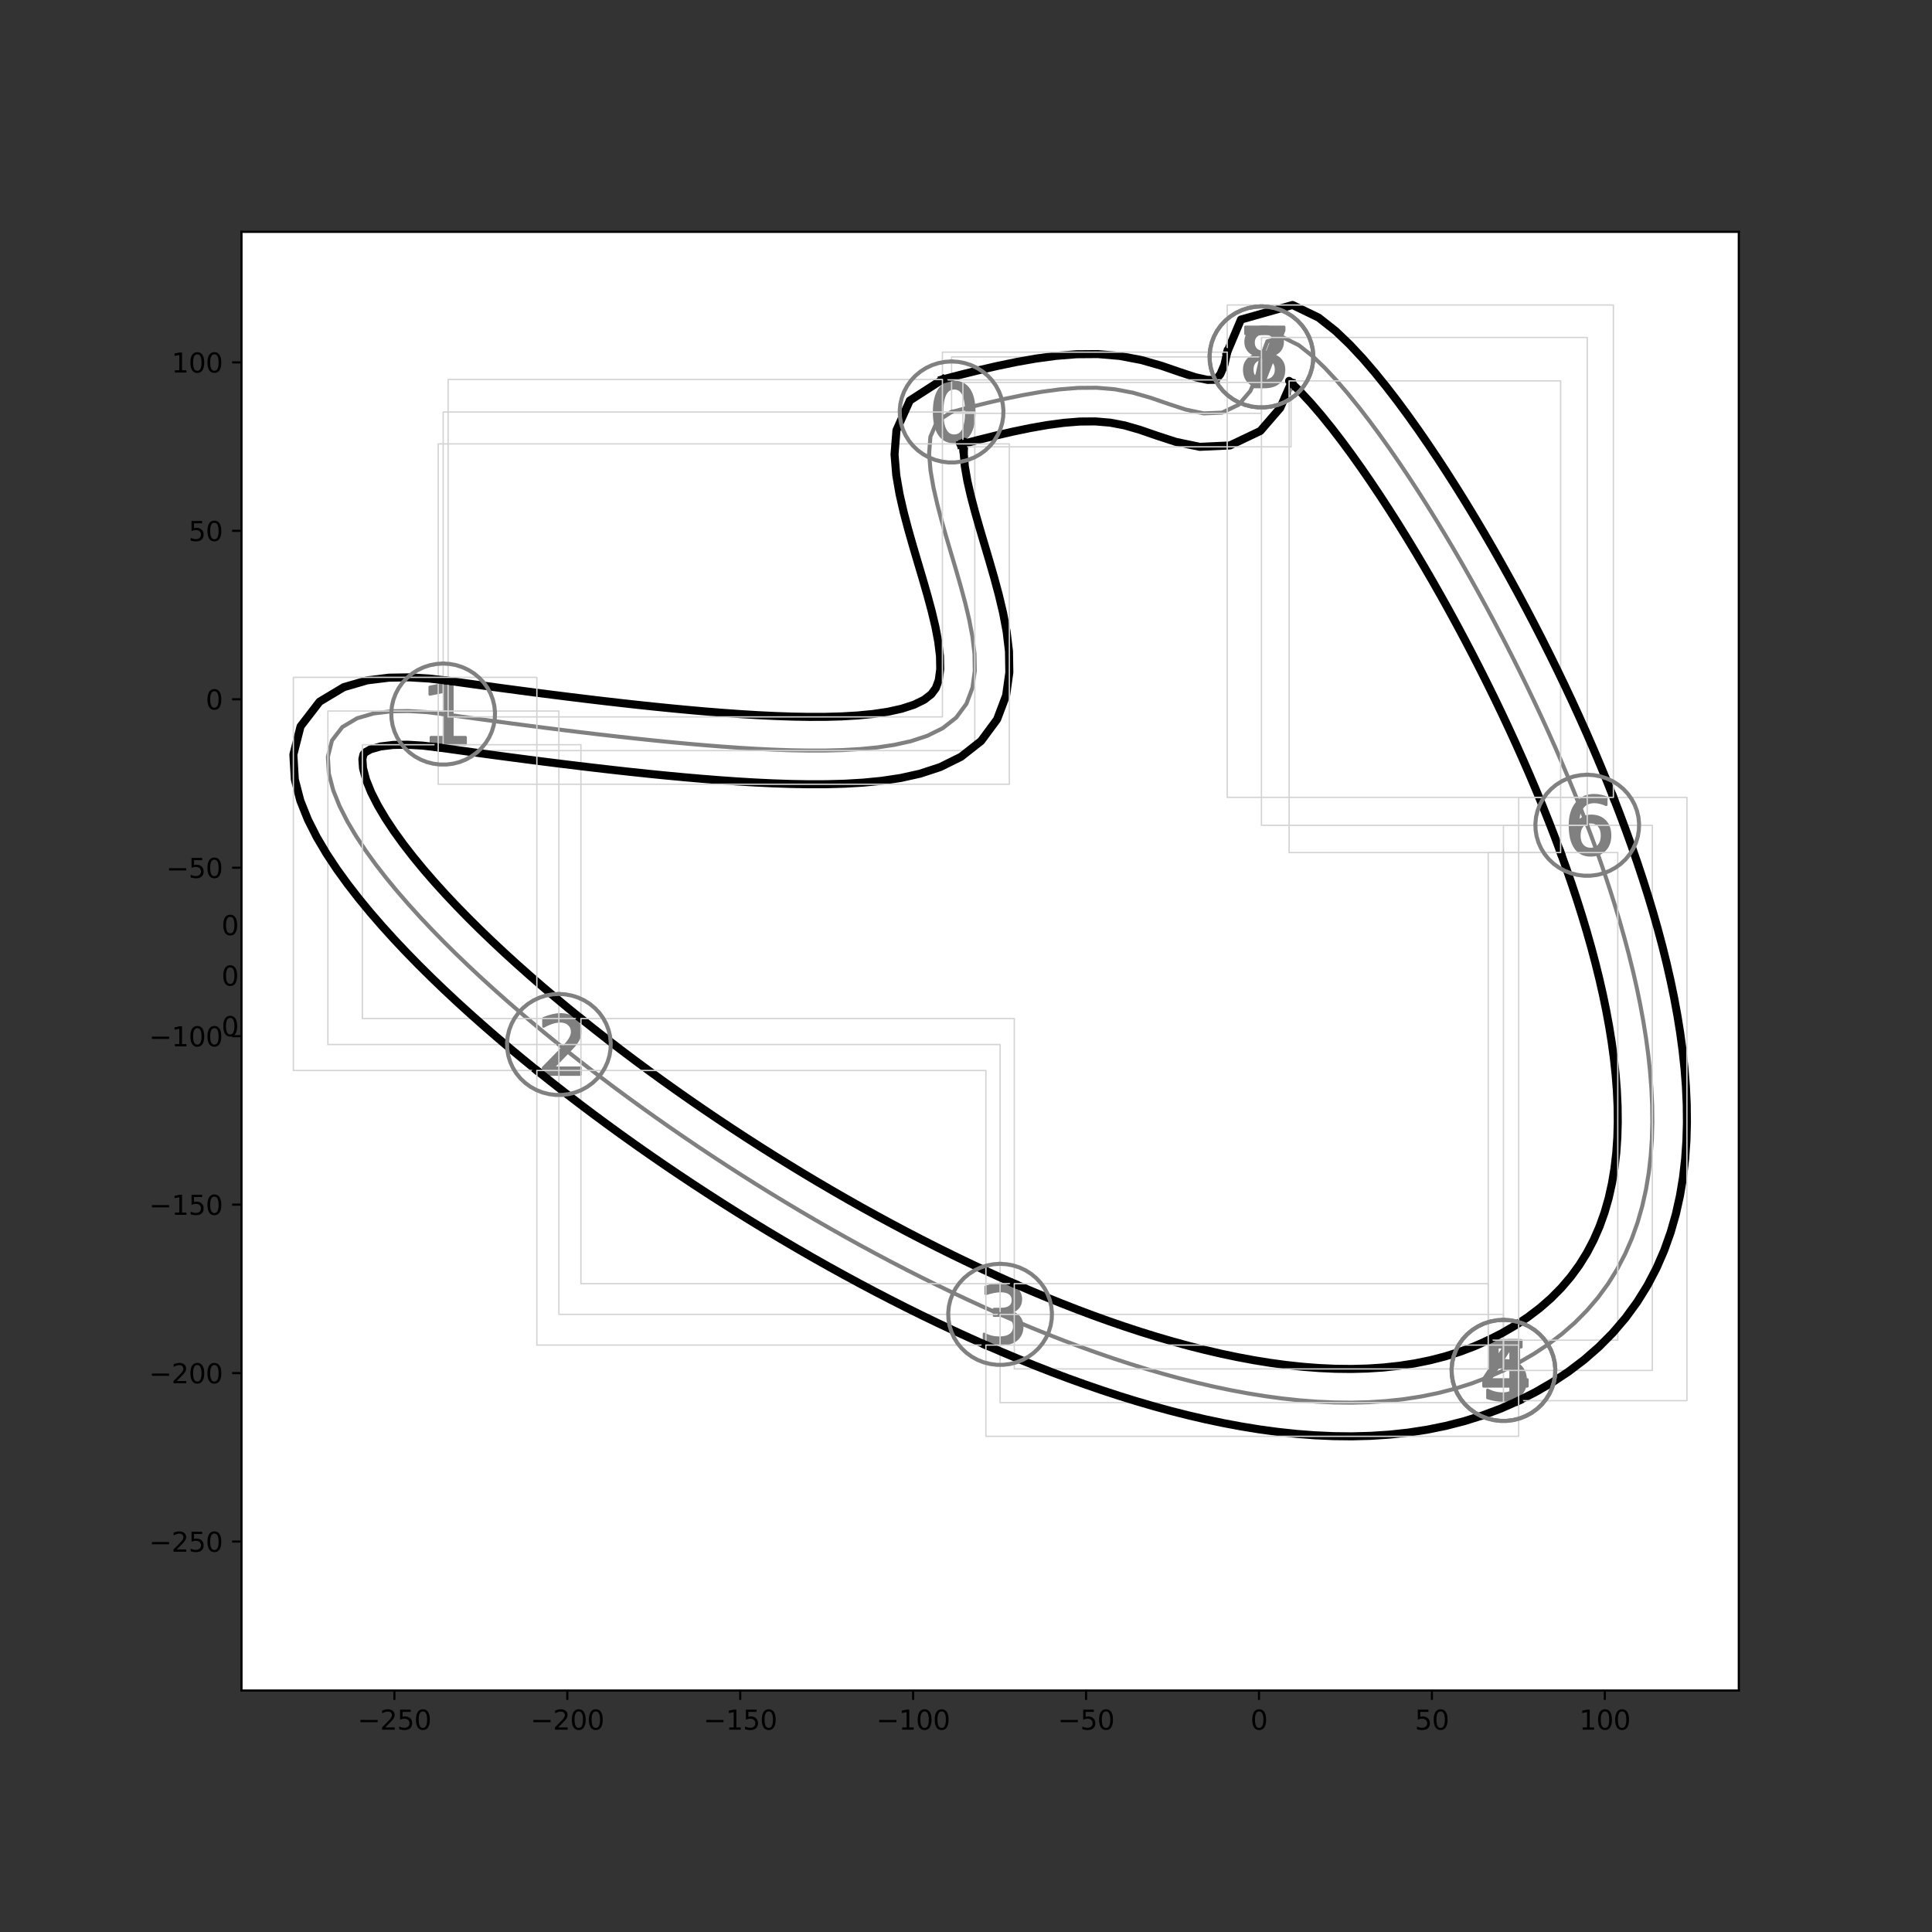 <?xml version="1.0" encoding="utf-8" standalone="no"?>
<!DOCTYPE svg PUBLIC "-//W3C//DTD SVG 1.1//EN"
  "http://www.w3.org/Graphics/SVG/1.1/DTD/svg11.dtd">
<svg height="720pt" version="1.1" viewBox="0 0 720 720" width="720pt" xmlns="http://www.w3.org/2000/svg" xmlns:xlink="http://www.w3.org/1999/xlink">
 <rect x="0" y="0" width="720" height="720" fill="#333333" stroke="none"/>
 <defs>
  <style type="text/css">*{stroke-linecap:butt;stroke-linejoin:round;}</style>
 </defs>
 <g id="figure_1">
  <g id="patch_1">
   <path d="M 0 720 
L 720 720 
L 720 0 
L 0 0 
z
" style="fill:none;"/>
  </g>
  <g id="axes_1">
   <g id="patch_2">
    <path d="M 90 630 
L 648 630 
L 648 86.4 
L 90 86.4 
z
" style="fill:#ffffff;"/>
   </g>
   <g id="PathCollection_1">
    <defs>
     <path d="M 0.972 -8.871 
Q -1.277 -8.871 -2.413 -6.654 
Q -3.545 -4.441 -3.545 0.007 
Q -3.545 4.437 -2.413 6.654 
Q -1.277 8.871 0.972 8.871 
Q 3.24 8.871 4.372 6.654 
Q 5.508 4.437 5.508 0.007 
Q 5.508 -4.441 4.372 -6.654 
Q 3.24 -8.871 0.972 -8.871 
z
M 0.972 -11.18 
Q 4.598 -11.18 6.511 -8.312 
Q 8.423 -5.448 8.423 0.007 
Q 8.423 5.448 6.511 8.317 
Q 4.598 11.18 0.972 11.18 
Q -2.649 11.18 -4.561 8.317 
Q -6.474 5.448 -6.474 0.007 
Q -6.474 -5.448 -4.561 -8.312 
Q -2.649 -11.18 0.972 -11.18 
z
" id="m5f19d5d5d8" style="stroke:#808080;"/>
    </defs>
    <g clip-path="url(#p3aeb42e077)">
     <use style="fill:#808080;stroke:#808080;" x="354.626" xlink:href="#m5f19d5d5d8" y="153.534"/>
    </g>
   </g>
   <g id="PathCollection_2">
    <defs>
     <path d="M -4.536 8.636 
L 0.405 8.636 
L 0.405 -8.425 
L -4.972 -7.347 
L -4.972 -10.102 
L 0.376 -11.18 
L 3.4 -11.18 
L 3.4 8.636 
L 8.341 8.636 
L 8.341 11.18 
L -4.536 11.18 
L -4.536 8.636 
z
" id="m33e34a4b26" style="stroke:#808080;"/>
    </defs>
    <g clip-path="url(#p3aeb42e077)">
     <use style="fill:#808080;stroke:#808080;" x="165.151" xlink:href="#m33e34a4b26" y="266.119"/>
    </g>
   </g>
   <g id="PathCollection_3">
    <defs>
     <path d="M -2.295 8.681 
L 8.076 8.681 
L 8.076 11.18 
L -5.868 11.18 
L -5.868 8.681 
Q -4.178 6.929 -1.259 3.983 
Q 1.664 1.031 2.413 0.174 
Q 3.839 -1.426 4.404 -2.537 
Q 4.973 -3.648 4.973 -4.722 
Q 4.973 -6.473 3.745 -7.574 
Q 2.516 -8.681 0.544 -8.681 
Q -0.854 -8.681 -2.408 -8.196 
Q -3.957 -7.711 -5.722 -6.722 
L -5.722 -9.726 
Q -3.928 -10.446 -2.37 -10.813 
Q -0.807 -11.18 0.487 -11.18 
Q 3.9 -11.18 5.929 -9.472 
Q 7.958 -7.767 7.958 -4.915 
Q 7.958 -3.559 7.45 -2.344 
Q 6.946 -1.135 5.604 0.513 
Q 5.237 0.942 3.265 2.98 
Q 1.297 5.018 -2.295 8.681 
z
" id="ma75ed4020c" style="stroke:#808080;"/>
    </defs>
    <g clip-path="url(#p3aeb42e077)">
     <use style="fill:#808080;stroke:#808080;" x="208.284" xlink:href="#ma75ed4020c" y="389.255"/>
    </g>
   </g>
   <g id="PathCollection_4">
    <defs>
     <path d="M 3.776 -0.861 
Q 5.868 -0.413 7.042 1.005 
Q 8.22 2.418 8.22 4.497 
Q 8.22 7.684 6.026 9.434 
Q 3.831 11.18 -0.21 11.18 
Q -1.564 11.18 -3 10.912 
Q -4.437 10.645 -5.965 10.109 
L -5.965 7.296 
Q -4.755 8.002 -3.314 8.363 
Q -1.868 8.723 -0.293 8.723 
Q 2.446 8.723 3.882 7.642 
Q 5.319 6.561 5.319 4.497 
Q 5.319 2.589 3.984 1.517 
Q 2.649 0.441 0.27 0.441 
L -2.243 0.441 
L -2.243 -1.956 
L 0.386 -1.956 
Q 2.534 -1.956 3.674 -2.815 
Q 4.815 -3.674 4.815 -5.291 
Q 4.815 -6.949 3.637 -7.836 
Q 2.464 -8.728 0.27 -8.728 
Q -0.931 -8.728 -2.303 -8.464 
Q -3.674 -8.206 -5.319 -7.661 
L -5.319 -10.257 
Q -3.656 -10.718 -2.206 -10.949 
Q -0.755 -11.18 0.529 -11.18 
Q 3.85 -11.18 5.781 -9.67 
Q 7.716 -8.164 7.716 -5.596 
Q 7.716 -3.804 6.691 -2.57 
Q 5.665 -1.337 3.776 -0.861 
z
" id="md82324a290" style="stroke:#808080;"/>
    </defs>
    <g clip-path="url(#p3aeb42e077)">
     <use style="fill:#808080;stroke:#808080;" x="372.704" xlink:href="#md82324a290" y="489.828"/>
    </g>
   </g>
   <g id="PathCollection_5">
    <defs>
     <path d="M 2.696 -8.545 
L -4.943 3.393 
L 2.696 3.393 
L 2.696 -8.545 
z
M 1.9 -11.18 
L 5.705 -11.18 
L 5.705 3.393 
L 8.897 3.393 
L 8.897 5.909 
L 5.705 5.909 
L 5.705 11.18 
L 2.696 11.18 
L 2.696 5.909 
L -7.397 5.909 
L -7.397 2.99 
L 1.9 -11.18 
z
" id="mdab1f9c98e" style="stroke:#808080;"/>
    </defs>
    <g clip-path="url(#p3aeb42e077)">
     <use style="fill:#808080;stroke:#808080;" x="560.291" xlink:href="#mdab1f9c98e" y="510.716"/>
    </g>
   </g>
   <g id="PathCollection_6">
    <defs>
     <path d="M -5.008 -11.18 
L 6.64 -11.18 
L 6.64 -8.68 
L -2.292 -8.68 
L -2.292 -3.307 
Q -1.648 -3.528 -1.004 -3.636 
Q -0.355 -3.744 0.294 -3.744 
Q 3.965 -3.744 6.108 -1.732 
Q 8.257 0.28 8.257 3.716 
Q 8.257 7.255 6.052 9.22 
Q 3.847 11.18 -0.162 11.18 
Q -1.544 11.18 -2.978 10.945 
Q -4.407 10.71 -5.934 10.24 
L -5.934 7.255 
Q -4.614 7.975 -3.203 8.327 
Q -1.793 8.68 -0.223 8.68 
Q 2.32 8.68 3.8 7.345 
Q 5.286 6.01 5.286 3.716 
Q 5.286 1.427 3.8 0.092 
Q 2.32 -1.248 -0.223 -1.248 
Q -1.413 -1.248 -2.597 -0.985 
Q -3.777 -0.722 -5.008 -0.162 
L -5.008 -11.18 
z
" id="mc98ef05c2d" style="stroke:#808080;"/>
    </defs>
    <g clip-path="url(#p3aeb42e077)">
     <use style="fill:#808080;stroke:#808080;" x="560.291" xlink:href="#mc98ef05c2d" y="510.716"/>
    </g>
   </g>
   <g id="PathCollection_7">
    <defs>
     <path d="M 1.286 -1.176 
Q -0.677 -1.176 -1.827 0.169 
Q -2.972 1.508 -2.972 3.845 
Q -2.972 6.169 -1.827 7.522 
Q -0.677 8.871 1.286 8.871 
Q 3.249 8.871 4.395 7.522 
Q 5.541 6.169 5.541 3.845 
Q 5.541 1.508 4.395 0.169 
Q 3.249 -1.176 1.286 -1.176 
z
M 7.074 -10.317 
L 7.074 -7.661 
Q 5.975 -8.178 4.857 -8.45 
Q 3.739 -8.728 2.64 -8.728 
Q -0.247 -8.728 -1.771 -6.778 
Q -3.291 -4.829 -3.508 -0.889 
Q -2.658 -2.146 -1.374 -2.815 
Q -0.085 -3.485 1.457 -3.485 
Q 4.704 -3.485 6.589 -1.513 
Q 8.474 0.455 8.474 3.845 
Q 8.474 7.166 6.511 9.176 
Q 4.547 11.18 1.286 11.18 
Q -2.455 11.18 -4.432 8.317 
Q -6.409 5.448 -6.409 0.007 
Q -6.409 -5.102 -3.984 -8.141 
Q -1.559 -11.18 2.524 -11.18 
Q 3.624 -11.18 4.741 -10.963 
Q 5.859 -10.746 7.074 -10.317 
z
" id="m9178fc3c61" style="stroke:#808080;"/>
    </defs>
    <g clip-path="url(#p3aeb42e077)">
     <use style="fill:#808080;stroke:#808080;" x="591.515" xlink:href="#m9178fc3c61" y="307.556"/>
    </g>
   </g>
   <g id="PathCollection_8">
    <defs>
     <path d="M -5.93 -11.18 
L 8.446 -11.18 
L 8.446 -9.891 
L 0.328 11.18 
L -2.83 11.18 
L 4.809 -8.631 
L -5.93 -8.631 
L -5.93 -11.18 
z
" id="m8b9b76a093" style="stroke:#808080;"/>
    </defs>
    <g clip-path="url(#p3aeb42e077)">
     <use style="fill:#808080;stroke:#808080;" x="470.104" xlink:href="#m8b9b76a093" y="133.02"/>
    </g>
   </g>
   <g id="PathCollection_9">
    <defs>
     <path d="M 1.002 0.524 
Q -1.076 0.524 -2.268 1.637 
Q -3.455 2.751 -3.455 4.695 
Q -3.455 6.644 -2.268 7.758 
Q -1.076 8.871 1.002 8.871 
Q 3.081 8.871 4.277 7.753 
Q 5.478 6.631 5.478 4.695 
Q 5.478 2.751 4.286 1.637 
Q 3.099 0.524 1.002 0.524 
z
M -1.912 -0.714 
Q -3.788 -1.176 -4.836 -2.46 
Q -5.88 -3.748 -5.88 -5.596 
Q -5.88 -8.178 -4.042 -9.679 
Q -2.199 -11.18 1.002 -11.18 
Q 4.222 -11.18 6.056 -9.679 
Q 7.889 -8.178 7.889 -5.596 
Q 7.889 -3.748 6.841 -2.46 
Q 5.797 -1.176 3.935 -0.714 
Q 6.042 -0.224 7.215 1.208 
Q 8.393 2.635 8.393 4.695 
Q 8.393 7.832 6.48 9.508 
Q 4.568 11.18 1.002 11.18 
Q -2.559 11.18 -4.476 9.508 
Q -6.388 7.832 -6.388 4.695 
Q -6.388 2.635 -5.206 1.208 
Q -4.019 -0.224 -1.912 -0.714 
z
M -2.979 -5.319 
Q -2.979 -3.647 -1.935 -2.709 
Q -0.887 -1.771 1.002 -1.771 
Q 2.882 -1.771 3.94 -2.709 
Q 5.002 -3.647 5.002 -5.319 
Q 5.002 -6.996 3.94 -7.933 
Q 2.882 -8.871 1.002 -8.871 
Q -0.887 -8.871 -1.935 -7.933 
Q -2.979 -6.996 -2.979 -5.319 
z
" id="m4e60b2c57b" style="stroke:#808080;"/>
    </defs>
    <g clip-path="url(#p3aeb42e077)">
     <use style="fill:#808080;stroke:#808080;" x="470.104" xlink:href="#m4e60b2c57b" y="133.02"/>
    </g>
   </g>
   <g id="PathCollection_10"/>
   <g id="PathCollection_11"/>
   <g id="PathCollection_12"/>
   <g id="PathCollection_13"/>
   <g id="PathCollection_14"/>
   <g id="matplotlib.axis_1">
    <g id="xtick_1">
     <g id="line2d_1">
      <defs>
       <path d="M 0 0 
L 0 3.5 
" id="mf78456e9c2" style="stroke:#000000;stroke-width:0.8;"/>
      </defs>
      <g>
       <use style="stroke:#000000;stroke-width:0.8;" x="146.979" xlink:href="#mf78456e9c2" y="630"/>
      </g>
     </g>
     <g id="text_1">
      <!-- −250 -->
      <g transform="translate(133.245 644.598)scale(0.1 -0.1)">
       <defs>
        <path d="M 678 2272 
L 4684 2272 
L 4684 1741 
L 678 1741 
L 678 2272 
z
" id="DejaVuSans-2212" transform="scale(0.016)"/>
        <path d="M 1228 531 
L 3431 531 
L 3431 0 
L 469 0 
L 469 531 
Q 828 903 1448 1529 
Q 2069 2156 2228 2338 
Q 2531 2678 2651 2914 
Q 2772 3150 2772 3378 
Q 2772 3750 2511 3984 
Q 2250 4219 1831 4219 
Q 1534 4219 1204 4116 
Q 875 4013 500 3803 
L 500 4441 
Q 881 4594 1212 4672 
Q 1544 4750 1819 4750 
Q 2544 4750 2975 4387 
Q 3406 4025 3406 3419 
Q 3406 3131 3298 2873 
Q 3191 2616 2906 2266 
Q 2828 2175 2409 1742 
Q 1991 1309 1228 531 
z
" id="DejaVuSans-32" transform="scale(0.016)"/>
        <path d="M 691 4666 
L 3169 4666 
L 3169 4134 
L 1269 4134 
L 1269 2991 
Q 1406 3038 1543 3061 
Q 1681 3084 1819 3084 
Q 2600 3084 3056 2656 
Q 3513 2228 3513 1497 
Q 3513 744 3044 326 
Q 2575 -91 1722 -91 
Q 1428 -91 1123 -41 
Q 819 9 494 109 
L 494 744 
Q 775 591 1075 516 
Q 1375 441 1709 441 
Q 2250 441 2565 725 
Q 2881 1009 2881 1497 
Q 2881 1984 2565 2268 
Q 2250 2553 1709 2553 
Q 1456 2553 1204 2497 
Q 953 2441 691 2322 
L 691 4666 
z
" id="DejaVuSans-35" transform="scale(0.016)"/>
        <path d="M 2034 4250 
Q 1547 4250 1301 3770 
Q 1056 3291 1056 2328 
Q 1056 1369 1301 889 
Q 1547 409 2034 409 
Q 2525 409 2770 889 
Q 3016 1369 3016 2328 
Q 3016 3291 2770 3770 
Q 2525 4250 2034 4250 
z
M 2034 4750 
Q 2819 4750 3233 4129 
Q 3647 3509 3647 2328 
Q 3647 1150 3233 529 
Q 2819 -91 2034 -91 
Q 1250 -91 836 529 
Q 422 1150 422 2328 
Q 422 3509 836 4129 
Q 1250 4750 2034 4750 
z
" id="DejaVuSans-30" transform="scale(0.016)"/>
       </defs>
       <use xlink:href="#DejaVuSans-2212"/>
       <use x="83.789" xlink:href="#DejaVuSans-32"/>
       <use x="147.412" xlink:href="#DejaVuSans-35"/>
       <use x="211.035" xlink:href="#DejaVuSans-30"/>
      </g>
     </g>
    </g>
    <g id="xtick_2">
     <g id="line2d_2">
      <g>
       <use style="stroke:#000000;stroke-width:0.8;" x="211.42" xlink:href="#mf78456e9c2" y="630"/>
      </g>
     </g>
     <g id="text_2">
      <!-- −200 -->
      <g transform="translate(197.687 644.598)scale(0.1 -0.1)">
       <use xlink:href="#DejaVuSans-2212"/>
       <use x="83.789" xlink:href="#DejaVuSans-32"/>
       <use x="147.412" xlink:href="#DejaVuSans-30"/>
       <use x="211.035" xlink:href="#DejaVuSans-30"/>
      </g>
     </g>
    </g>
    <g id="xtick_3">
     <g id="line2d_3">
      <g>
       <use style="stroke:#000000;stroke-width:0.8;" x="275.861" xlink:href="#mf78456e9c2" y="630"/>
      </g>
     </g>
     <g id="text_3">
      <!-- −150 -->
      <g transform="translate(262.128 644.598)scale(0.1 -0.1)">
       <defs>
        <path d="M 794 531 
L 1825 531 
L 1825 4091 
L 703 3866 
L 703 4441 
L 1819 4666 
L 2450 4666 
L 2450 531 
L 3481 531 
L 3481 0 
L 794 0 
L 794 531 
z
" id="DejaVuSans-31" transform="scale(0.016)"/>
       </defs>
       <use xlink:href="#DejaVuSans-2212"/>
       <use x="83.789" xlink:href="#DejaVuSans-31"/>
       <use x="147.412" xlink:href="#DejaVuSans-35"/>
       <use x="211.035" xlink:href="#DejaVuSans-30"/>
      </g>
     </g>
    </g>
    <g id="xtick_4">
     <g id="line2d_4">
      <g>
       <use style="stroke:#000000;stroke-width:0.8;" x="340.303" xlink:href="#mf78456e9c2" y="630"/>
      </g>
     </g>
     <g id="text_4">
      <!-- −100 -->
      <g transform="translate(326.569 644.598)scale(0.1 -0.1)">
       <use xlink:href="#DejaVuSans-2212"/>
       <use x="83.789" xlink:href="#DejaVuSans-31"/>
       <use x="147.412" xlink:href="#DejaVuSans-30"/>
       <use x="211.035" xlink:href="#DejaVuSans-30"/>
      </g>
     </g>
    </g>
    <g id="xtick_5">
     <g id="line2d_5">
      <g>
       <use style="stroke:#000000;stroke-width:0.8;" x="404.744" xlink:href="#mf78456e9c2" y="630"/>
      </g>
     </g>
     <g id="text_5">
      <!-- −50 -->
      <g transform="translate(394.192 644.598)scale(0.1 -0.1)">
       <use xlink:href="#DejaVuSans-2212"/>
       <use x="83.789" xlink:href="#DejaVuSans-35"/>
       <use x="147.412" xlink:href="#DejaVuSans-30"/>
      </g>
     </g>
    </g>
    <g id="xtick_6">
     <g id="line2d_6">
      <g>
       <use style="stroke:#000000;stroke-width:0.8;" x="469.185" xlink:href="#mf78456e9c2" y="630"/>
      </g>
     </g>
     <g id="text_6">
      <!-- 0 -->
      <g transform="translate(466.004 644.598)scale(0.1 -0.1)">
       <use xlink:href="#DejaVuSans-30"/>
      </g>
     </g>
    </g>
    <g id="xtick_7">
     <g id="line2d_7">
      <g>
       <use style="stroke:#000000;stroke-width:0.8;" x="533.626" xlink:href="#mf78456e9c2" y="630"/>
      </g>
     </g>
     <g id="text_7">
      <!-- 50 -->
      <g transform="translate(527.264 644.598)scale(0.1 -0.1)">
       <use xlink:href="#DejaVuSans-35"/>
       <use x="63.623" xlink:href="#DejaVuSans-30"/>
      </g>
     </g>
    </g>
    <g id="xtick_8">
     <g id="line2d_8">
      <g>
       <use style="stroke:#000000;stroke-width:0.8;" x="598.068" xlink:href="#mf78456e9c2" y="630"/>
      </g>
     </g>
     <g id="text_8">
      <!-- 100 -->
      <g transform="translate(588.524 644.598)scale(0.1 -0.1)">
       <use xlink:href="#DejaVuSans-31"/>
       <use x="63.623" xlink:href="#DejaVuSans-30"/>
       <use x="127.246" xlink:href="#DejaVuSans-30"/>
      </g>
     </g>
    </g>
   </g>
   <g id="matplotlib.axis_2">
    <g id="ytick_1">
     <g id="line2d_9">
      <defs>
       <path d="M 0 0 
L -3.5 0 
" id="m3f228b05d7" style="stroke:#000000;stroke-width:0.8;"/>
      </defs>
      <g>
       <use style="stroke:#000000;stroke-width:0.8;" x="90" xlink:href="#m3f228b05d7" y="574.491"/>
      </g>
     </g>
     <g id="text_9">
      <!-- −250 -->
      <g transform="translate(55.533 578.291)scale(0.1 -0.1)">
       <use xlink:href="#DejaVuSans-2212"/>
       <use x="83.789" xlink:href="#DejaVuSans-32"/>
       <use x="147.412" xlink:href="#DejaVuSans-35"/>
       <use x="211.035" xlink:href="#DejaVuSans-30"/>
      </g>
     </g>
    </g>
    <g id="ytick_2">
     <g id="line2d_10">
      <g>
       <use style="stroke:#000000;stroke-width:0.8;" x="90" xlink:href="#m3f228b05d7" y="511.713"/>
      </g>
     </g>
     <g id="text_10">
      <!-- −200 -->
      <g transform="translate(55.533 515.512)scale(0.1 -0.1)">
       <use xlink:href="#DejaVuSans-2212"/>
       <use x="83.789" xlink:href="#DejaVuSans-32"/>
       <use x="147.412" xlink:href="#DejaVuSans-30"/>
       <use x="211.035" xlink:href="#DejaVuSans-30"/>
      </g>
     </g>
    </g>
    <g id="ytick_3">
     <g id="line2d_11">
      <g>
       <use style="stroke:#000000;stroke-width:0.8;" x="90" xlink:href="#m3f228b05d7" y="448.935"/>
      </g>
     </g>
     <g id="text_11">
      <!-- −150 -->
      <g transform="translate(55.533 452.734)scale(0.1 -0.1)">
       <use xlink:href="#DejaVuSans-2212"/>
       <use x="83.789" xlink:href="#DejaVuSans-31"/>
       <use x="147.412" xlink:href="#DejaVuSans-35"/>
       <use x="211.035" xlink:href="#DejaVuSans-30"/>
      </g>
     </g>
    </g>
    <g id="ytick_4">
     <g id="line2d_12">
      <g>
       <use style="stroke:#000000;stroke-width:0.8;" x="90" xlink:href="#m3f228b05d7" y="386.157"/>
      </g>
     </g>
     <g id="text_12">
      <!-- −100 -->
      <g transform="translate(55.533 389.956)scale(0.1 -0.1)">
       <use xlink:href="#DejaVuSans-2212"/>
       <use x="83.789" xlink:href="#DejaVuSans-31"/>
       <use x="147.412" xlink:href="#DejaVuSans-30"/>
       <use x="211.035" xlink:href="#DejaVuSans-30"/>
      </g>
     </g>
    </g>
    <g id="ytick_5">
     <g id="line2d_13">
      <g>
       <use style="stroke:#000000;stroke-width:0.8;" x="90" xlink:href="#m3f228b05d7" y="323.378"/>
      </g>
     </g>
     <g id="text_13">
      <!-- −50 -->
      <g transform="translate(61.895 327.178)scale(0.1 -0.1)">
       <use xlink:href="#DejaVuSans-2212"/>
       <use x="83.789" xlink:href="#DejaVuSans-35"/>
       <use x="147.412" xlink:href="#DejaVuSans-30"/>
      </g>
     </g>
    </g>
    <g id="ytick_6">
     <g id="line2d_14">
      <g>
       <use style="stroke:#000000;stroke-width:0.8;" x="90" xlink:href="#m3f228b05d7" y="260.6"/>
      </g>
     </g>
     <g id="text_14">
      <!-- 0 -->
      <g transform="translate(76.638 264.399)scale(0.1 -0.1)">
       <use xlink:href="#DejaVuSans-30"/>
      </g>
     </g>
    </g>
    <g id="ytick_7">
     <g id="line2d_15">
      <g>
       <use style="stroke:#000000;stroke-width:0.8;" x="90" xlink:href="#m3f228b05d7" y="197.822"/>
      </g>
     </g>
     <g id="text_15">
      <!-- 50 -->
      <g transform="translate(70.275 201.621)scale(0.1 -0.1)">
       <use xlink:href="#DejaVuSans-35"/>
       <use x="63.623" xlink:href="#DejaVuSans-30"/>
      </g>
     </g>
    </g>
    <g id="ytick_8">
     <g id="line2d_16">
      <g>
       <use style="stroke:#000000;stroke-width:0.8;" x="90" xlink:href="#m3f228b05d7" y="135.044"/>
      </g>
     </g>
     <g id="text_16">
      <!-- 100 -->
      <g transform="translate(63.913 138.843)scale(0.1 -0.1)">
       <use xlink:href="#DejaVuSans-31"/>
       <use x="63.623" xlink:href="#DejaVuSans-30"/>
       <use x="127.246" xlink:href="#DejaVuSans-30"/>
      </g>
     </g>
    </g>
   </g>
   <g id="line2d_17">
    <path clip-path="url(#p3aeb42e077)" d="M 470.104 133.02 
L 468.643 139.57 
L 465.956 145.731 
L 461.575 150.857 
L 455.443 153.774 
L 448.596 154.051 
L 441.872 152.635 
L 435.347 150.496 
L 428.855 148.259 
L 422.255 146.36 
L 415.507 145.077 
L 408.665 144.499 
L 401.801 144.553 
L 394.959 145.103 
L 388.153 146.023 
L 381.386 147.213 
L 374.653 148.602 
L 367.951 150.141 
L 361.277 151.794 
L 354.626 153.534 
" style="fill:none;stroke:#808080;stroke-linecap:square;stroke-width:1.5;"/>
   </g>
   <g id="line2d_18">
    <path clip-path="url(#p3aeb42e077)" d="M 354.626 154.051 
L 354.626 133.02 
L 470.104 133.02 
L 470.104 154.051 
L 354.626 154.051 
" style="fill:none;stroke:#d3d3d3;stroke-linecap:square;stroke-width:0.5;"/>
   </g>
   <g id="line2d_19">
    <path clip-path="url(#p3aeb42e077)" d="M 354.626 153.534 
L 349.244 156.961 
L 346.732 162.774 
L 346.253 169.099 
L 346.786 175.424 
L 347.873 181.686 
L 349.292 187.889 
L 350.918 194.047 
L 352.668 200.179 
L 354.478 206.3 
L 356.294 212.425 
L 358.063 218.569 
L 359.725 224.746 
L 361.204 230.973 
L 362.4 237.26 
L 363.164 243.61 
L 363.275 249.995 
L 362.405 256.31 
L 360.161 262.281 
L 356.346 267.436 
L 351.276 271.407 
L 345.523 274.243 
L 339.462 276.222 
L 333.255 277.595 
L 326.964 278.536 
L 320.617 279.154 
L 314.23 279.524 
L 307.813 279.699 
L 301.375 279.716 
L 294.919 279.603 
L 288.451 279.382 
L 281.974 279.07 
L 275.49 278.679 
L 269 278.222 
L 262.508 277.706 
L 256.013 277.14 
L 249.517 276.529 
L 243.02 275.878 
L 236.523 275.192 
L 230.027 274.475 
L 223.532 273.73 
L 217.038 272.959 
L 210.545 272.165 
L 204.054 271.351 
L 197.565 270.517 
L 191.078 269.667 
L 184.593 268.8 
L 178.11 267.92 
L 171.629 267.025 
L 165.151 266.119 
" style="fill:none;stroke:#808080;stroke-linecap:square;stroke-width:1.5;"/>
   </g>
   <g id="line2d_20">
    <path clip-path="url(#p3aeb42e077)" d="M 165.151 279.716 
L 165.151 153.534 
L 363.275 153.534 
L 363.275 279.716 
L 165.151 279.716 
" style="fill:none;stroke:#d3d3d3;stroke-linecap:square;stroke-width:0.5;"/>
   </g>
   <g id="line2d_21">
    <path clip-path="url(#p3aeb42e077)" d="M 165.151 266.119 
L 158.708 265.368 
L 152.232 264.982 
L 145.746 265.085 
L 139.311 265.872 
L 133.102 267.666 
L 127.588 270.938 
L 123.719 275.954 
L 122.191 282.066 
L 122.576 288.364 
L 124.173 294.489 
L 126.537 300.381 
L 129.415 306.056 
L 132.662 311.54 
L 136.185 316.859 
L 139.926 322.034 
L 143.843 327.082 
L 147.906 332.018 
L 152.094 336.853 
L 156.389 341.595 
L 160.778 346.254 
L 165.251 350.835 
L 169.8 355.344 
L 174.418 359.786 
L 179.099 364.164 
L 183.838 368.482 
L 188.632 372.742 
L 193.476 376.947 
L 198.368 381.1 
L 203.304 385.202 
L 208.284 389.255 
" style="fill:none;stroke:#808080;stroke-linecap:square;stroke-width:1.5;"/>
   </g>
   <g id="line2d_22">
    <path clip-path="url(#p3aeb42e077)" d="M 122.191 389.255 
L 122.191 264.982 
L 208.284 264.982 
L 208.284 389.255 
L 122.191 389.255 
" style="fill:none;stroke:#d3d3d3;stroke-linecap:square;stroke-width:0.5;"/>
   </g>
   <g id="line2d_23">
    <path clip-path="url(#p3aeb42e077)" d="M 208.284 389.255 
L 213.304 393.259 
L 218.363 397.217 
L 223.46 401.129 
L 228.593 404.996 
L 233.761 408.819 
L 238.962 412.598 
L 244.197 416.334 
L 249.463 420.027 
L 254.761 423.677 
L 260.09 427.285 
L 265.449 430.85 
L 270.838 434.373 
L 276.255 437.852 
L 281.702 441.289 
L 287.178 444.682 
L 292.682 448.032 
L 298.214 451.337 
L 303.774 454.597 
L 309.363 457.812 
L 314.979 460.98 
L 320.623 464.1 
L 326.296 467.172 
L 331.997 470.195 
L 337.726 473.166 
L 343.483 476.084 
L 349.269 478.949 
L 355.084 481.758 
L 360.928 484.508 
L 366.801 487.199 
L 372.704 489.828 
" style="fill:none;stroke:#808080;stroke-linecap:square;stroke-width:1.5;"/>
   </g>
   <g id="line2d_24">
    <path clip-path="url(#p3aeb42e077)" d="M 208.284 489.828 
L 208.284 389.255 
L 372.704 389.255 
L 372.704 489.828 
L 208.284 489.828 
" style="fill:none;stroke:#d3d3d3;stroke-linecap:square;stroke-width:0.5;"/>
   </g>
   <g id="line2d_25">
    <path clip-path="url(#p3aeb42e077)" d="M 372.704 489.828 
L 378.637 492.392 
L 384.6 494.888 
L 390.594 497.313 
L 396.619 499.665 
L 402.675 501.938 
L 408.763 504.13 
L 414.883 506.235 
L 421.035 508.249 
L 427.219 510.167 
L 433.436 511.981 
L 439.686 513.687 
L 445.967 515.276 
L 452.28 516.741 
L 458.624 518.072 
L 464.997 519.261 
L 471.399 520.296 
L 477.826 521.167 
L 484.276 521.859 
L 490.744 522.36 
L 497.226 522.654 
L 503.714 522.727 
L 510.2 522.56 
L 516.674 522.137 
L 523.123 521.441 
L 529.532 520.454 
L 535.883 519.162 
L 542.157 517.55 
L 548.332 515.608 
L 554.384 513.331 
L 560.291 510.716 
" style="fill:none;stroke:#808080;stroke-linecap:square;stroke-width:1.5;"/>
   </g>
   <g id="line2d_26">
    <path clip-path="url(#p3aeb42e077)" d="M 372.704 522.727 
L 372.704 489.828 
L 560.291 489.828 
L 560.291 522.727 
L 372.704 522.727 
" style="fill:none;stroke:#d3d3d3;stroke-linecap:square;stroke-width:0.5;"/>
   </g>
   <g id="line2d_27">
    <path clip-path="url(#p3aeb42e077)" d="M 560.291 510.716 
" style="fill:none;stroke:#808080;stroke-linecap:square;stroke-width:1.5;"/>
   </g>
   <g id="line2d_28">
    <path clip-path="url(#p3aeb42e077)" d="M 560.291 510.716 
L 560.291 510.716 
L 560.291 510.716 
L 560.291 510.716 
L 560.291 510.716 
" style="fill:none;stroke:#d3d3d3;stroke-linecap:square;stroke-width:0.5;"/>
   </g>
   <g id="line2d_29">
    <path clip-path="url(#p3aeb42e077)" d="M 560.291 510.716 
L 566.037 507.788 
L 571.608 504.554 
L 576.969 501.001 
L 582.084 497.118 
L 586.914 492.902 
L 591.42 488.36 
L 595.569 483.505 
L 599.331 478.361 
L 602.689 472.957 
L 605.632 467.329 
L 608.162 461.514 
L 610.289 455.548 
L 612.03 449.464 
L 613.408 443.294 
L 614.446 437.061 
L 615.171 430.786 
L 615.607 424.487 
L 615.78 418.176 
L 615.711 411.863 
L 615.42 405.556 
L 614.928 399.26 
L 614.25 392.981 
L 613.403 386.721 
L 612.399 380.483 
L 611.25 374.268 
L 609.969 368.076 
L 608.563 361.91 
L 607.042 355.77 
L 605.414 349.654 
L 603.686 343.565 
L 601.863 337.5 
L 599.952 331.462 
L 597.957 325.448 
L 595.884 319.459 
L 593.735 313.495 
L 591.515 307.556 
" style="fill:none;stroke:#808080;stroke-linecap:square;stroke-width:1.5;"/>
   </g>
   <g id="line2d_30">
    <path clip-path="url(#p3aeb42e077)" d="M 560.291 510.716 
L 560.291 307.556 
L 615.78 307.556 
L 615.78 510.716 
L 560.291 510.716 
" style="fill:none;stroke:#d3d3d3;stroke-linecap:square;stroke-width:0.5;"/>
   </g>
   <g id="line2d_31">
    <path clip-path="url(#p3aeb42e077)" d="M 591.515 307.556 
L 589.227 301.641 
L 586.874 295.75 
L 584.459 289.883 
L 581.984 284.039 
L 579.451 278.22 
L 576.862 272.424 
L 574.219 266.652 
L 571.523 260.903 
L 568.775 255.178 
L 565.977 249.477 
L 563.129 243.801 
L 560.232 238.148 
L 557.286 232.521 
L 554.292 226.918 
L 551.248 221.342 
L 548.156 215.791 
L 545.014 210.268 
L 541.82 204.772 
L 538.575 199.306 
L 535.275 193.869 
L 531.919 188.464 
L 528.503 183.093 
L 525.023 177.758 
L 521.475 172.461 
L 517.85 167.207 
L 514.142 162.002 
L 510.338 156.852 
L 506.424 151.769 
L 502.38 146.769 
L 498.176 141.879 
L 493.77 137.147 
L 489.092 132.667 
L 484.016 128.65 
L 478.251 125.764 
L 472.321 127.179 
L 470.104 133.02 
" style="fill:none;stroke:#808080;stroke-linecap:square;stroke-width:1.5;"/>
   </g>
   <g id="line2d_32">
    <path clip-path="url(#p3aeb42e077)" d="M 470.104 307.556 
L 470.104 125.764 
L 591.515 125.764 
L 591.515 307.556 
L 470.104 307.556 
" style="fill:none;stroke:#d3d3d3;stroke-linecap:square;stroke-width:0.5;"/>
   </g>
   <g id="line2d_33">
    <path clip-path="url(#p3aeb42e077)" d="M 470.104 133.02 
" style="fill:none;stroke:#808080;stroke-linecap:square;stroke-width:1.5;"/>
   </g>
   <g id="line2d_34">
    <path clip-path="url(#p3aeb42e077)" d="M 470.104 133.02 
L 470.104 133.02 
L 470.104 133.02 
L 470.104 133.02 
L 470.104 133.02 
" style="fill:none;stroke:#d3d3d3;stroke-linecap:square;stroke-width:0.5;"/>
   </g>
   <g id="line2d_35">
    <path clip-path="url(#p3aeb42e077)" d="M 358.042 165.641 
L 358.042 165.641 
L 359.428 164.655 
L 359.378 165.199 
L 359.138 168.837 
L 358.846 165.431 
" style="fill:none;stroke:#000000;stroke-linecap:square;stroke-width:3;"/>
   </g>
   <g id="line2d_36">
    <path clip-path="url(#p3aeb42e077)" d="M 358.042 168.837 
L 358.042 164.655 
L 359.428 164.655 
L 359.428 168.837 
L 358.042 168.837 
" style="fill:none;stroke:#d3d3d3;stroke-linecap:square;stroke-width:0.5;"/>
   </g>
   <g id="line2d_37">
    <path clip-path="url(#p3aeb42e077)" d="M 358.846 165.431 
L 358.042 165.641 
L 358.042 165.641 
" style="fill:none;stroke:#000000;stroke-linecap:square;stroke-width:3;"/>
   </g>
   <g id="line2d_38">
    <path clip-path="url(#p3aeb42e077)" d="M 358.042 165.641 
L 358.042 165.431 
L 358.846 165.431 
L 358.846 165.641 
L 358.042 165.641 
" style="fill:none;stroke:#d3d3d3;stroke-linecap:square;stroke-width:0.5;"/>
   </g>
   <g id="line2d_39">
    <path clip-path="url(#p3aeb42e077)" d="M 163.307 278.546 
L 163.307 278.546 
L 163.307 278.546 
" style="fill:none;stroke:#000000;stroke-linecap:square;stroke-width:3;"/>
   </g>
   <g id="line2d_40">
    <path clip-path="url(#p3aeb42e077)" d="M 163.307 278.546 
L 163.307 278.546 
L 163.307 278.546 
L 163.307 278.546 
L 163.307 278.546 
" style="fill:none;stroke:#d3d3d3;stroke-linecap:square;stroke-width:0.5;"/>
   </g>
   <g id="line2d_41">
    <path clip-path="url(#p3aeb42e077)" d="M 163.307 278.546 
L 163.307 278.546 
L 163.307 278.546 
" style="fill:none;stroke:#000000;stroke-linecap:square;stroke-width:3;"/>
   </g>
   <g id="line2d_42">
    <path clip-path="url(#p3aeb42e077)" d="M 163.307 278.546 
L 163.307 278.546 
L 163.307 278.546 
L 163.307 278.546 
L 163.307 278.546 
" style="fill:none;stroke:#d3d3d3;stroke-linecap:square;stroke-width:0.5;"/>
   </g>
   <g id="line2d_43">
    <path clip-path="url(#p3aeb42e077)" d="M 481.131 142.52 
L 480.974 143.22 
L 477.105 152.031 
L 469.703 160.601 
L 458.348 166.007 
L 447.128 166.524 
L 438.214 164.674 
L 430.98 162.309 
L 424.764 160.166 
L 419.136 158.542 
L 413.72 157.512 
L 408.2 157.047 
L 402.428 157.094 
L 396.411 157.579 
L 390.21 158.418 
L 383.884 159.53 
L 377.48 160.852 
L 371.027 162.334 
L 364.543 163.94 
L 358.846 165.431 
" style="fill:none;stroke:#000000;stroke-linecap:square;stroke-width:3;"/>
   </g>
   <g id="line2d_44">
    <path clip-path="url(#p3aeb42e077)" d="M 358.846 166.524 
L 358.846 142.52 
L 481.131 142.52 
L 481.131 166.524 
L 358.846 166.524 
" style="fill:none;stroke:#d3d3d3;stroke-linecap:square;stroke-width:0.5;"/>
   </g>
   <g id="line2d_45">
    <path clip-path="url(#p3aeb42e077)" d="M 554.618 499.442 
L 559.758 496.823 
L 564.689 493.961 
L 569.387 490.848 
L 573.825 487.479 
L 577.979 483.854 
L 581.83 479.972 
L 585.361 475.84 
L 588.561 471.465 
L 591.424 466.857 
L 593.946 462.033 
L 596.131 457.01 
L 597.985 451.809 
L 599.518 446.452 
L 600.743 440.962 
L 601.676 435.361 
L 602.334 429.67 
L 602.733 423.905 
L 602.892 418.083 
L 602.827 412.217 
L 602.556 406.319 
L 602.093 400.399 
L 601.452 394.463 
L 600.647 388.519 
L 599.69 382.571 
L 598.591 376.624 
L 597.361 370.682 
L 596.008 364.746 
L 594.54 358.82 
L 592.966 352.905 
L 591.29 347.004 
L 589.521 341.116 
L 587.662 335.243 
L 585.72 329.386 
L 583.697 323.546 
L 581.599 317.723 
" style="fill:none;stroke:#000000;stroke-linecap:square;stroke-width:3;"/>
   </g>
   <g id="line2d_46">
    <path clip-path="url(#p3aeb42e077)" d="M 554.618 499.442 
L 554.618 317.723 
L 602.892 317.723 
L 602.892 499.442 
L 554.618 499.442 
" style="fill:none;stroke:#d3d3d3;stroke-linecap:square;stroke-width:0.5;"/>
   </g>
   <g id="line2d_47">
    <path clip-path="url(#p3aeb42e077)" d="M 581.599 317.723 
L 579.43 311.918 
L 577.191 306.132 
L 574.888 300.364 
L 572.521 294.615 
L 570.094 288.885 
L 567.609 283.176 
L 565.068 277.487 
L 562.473 271.818 
L 559.824 266.171 
L 557.124 260.546 
L 554.374 254.942 
L 551.574 249.362 
L 548.726 243.805 
L 545.83 238.272 
L 542.886 232.765 
L 539.895 227.283 
L 536.856 221.829 
L 533.769 216.403 
L 530.634 211.007 
L 527.449 205.643 
L 524.214 200.313 
L 520.927 195.019 
L 517.585 189.765 
L 514.187 184.554 
L 510.728 179.392 
L 507.205 174.286 
L 503.614 169.244 
L 499.947 164.28 
L 496.2 159.414 
L 492.367 154.674 
L 488.443 150.11 
L 484.44 145.81 
L 480.413 141.949 
L 481.131 142.52 
" style="fill:none;stroke:#000000;stroke-linecap:square;stroke-width:3;"/>
   </g>
   <g id="line2d_48">
    <path clip-path="url(#p3aeb42e077)" d="M 480.413 317.723 
L 480.413 141.949 
L 581.599 141.949 
L 581.599 317.723 
L 480.413 317.723 
" style="fill:none;stroke:#d3d3d3;stroke-linecap:square;stroke-width:0.5;"/>
   </g>
   <g id="line2d_49">
    <path clip-path="url(#p3aeb42e077)" d="M 163.307 278.546 
L 157.517 277.87 
L 151.892 277.534 
L 146.568 277.615 
L 141.805 278.19 
L 138.096 279.241 
L 136.075 280.387 
L 135.428 281.202 
L 135.049 282.92 
L 135.282 286.259 
L 136.413 290.555 
L 138.303 295.257 
L 140.763 300.103 
L 143.649 304.977 
L 146.861 309.825 
L 150.33 314.623 
L 154.007 319.361 
L 157.855 324.036 
L 161.848 328.646 
L 165.966 333.193 
L 170.192 337.679 
L 174.514 342.105 
L 178.922 346.474 
L 183.407 350.788 
L 187.963 355.049 
L 192.582 359.258 
L 197.262 363.417 
L 201.996 367.527 
L 206.782 371.59 
L 211.617 375.607 
L 216.497 379.579 
" style="fill:none;stroke:#000000;stroke-linecap:square;stroke-width:3;"/>
   </g>
   <g id="line2d_50">
    <path clip-path="url(#p3aeb42e077)" d="M 135.049 379.579 
L 135.049 277.534 
L 216.497 277.534 
L 216.497 379.579 
L 135.049 379.579 
" style="fill:none;stroke:#d3d3d3;stroke-linecap:square;stroke-width:0.5;"/>
   </g>
   <g id="line2d_51">
    <path clip-path="url(#p3aeb42e077)" d="M 216.497 379.579 
L 221.421 383.507 
L 226.386 387.391 
L 231.39 391.232 
L 236.432 395.03 
L 241.51 398.787 
L 246.623 402.501 
L 251.77 406.174 
L 256.949 409.806 
L 262.16 413.396 
L 267.402 416.945 
L 272.674 420.453 
L 277.975 423.918 
L 283.306 427.342 
L 288.664 430.723 
L 294.051 434.061 
L 299.465 437.356 
L 304.906 440.607 
L 310.374 443.813 
L 315.868 446.973 
L 321.389 450.087 
L 326.935 453.154 
L 332.508 456.171 
L 338.106 459.139 
L 343.729 462.055 
L 349.378 464.919 
L 355.052 467.728 
L 360.751 470.481 
L 366.475 473.175 
L 372.223 475.809 
L 377.997 478.38 
" style="fill:none;stroke:#000000;stroke-linecap:square;stroke-width:3;"/>
   </g>
   <g id="line2d_52">
    <path clip-path="url(#p3aeb42e077)" d="M 216.497 478.38 
L 216.497 379.579 
L 377.997 379.579 
L 377.997 478.38 
L 216.497 478.38 
" style="fill:none;stroke:#d3d3d3;stroke-linecap:square;stroke-width:0.5;"/>
   </g>
   <g id="line2d_53">
    <path clip-path="url(#p3aeb42e077)" d="M 377.997 478.38 
L 383.795 480.885 
L 389.617 483.323 
L 395.464 485.688 
L 401.334 487.979 
L 407.228 490.192 
L 413.144 492.322 
L 419.083 494.365 
L 425.044 496.316 
L 431.025 498.171 
L 437.027 499.923 
L 443.046 501.566 
L 449.082 503.093 
L 455.133 504.497 
L 461.196 505.769 
L 467.268 506.902 
L 473.345 507.885 
L 479.423 508.708 
L 485.497 509.36 
L 491.56 509.83 
L 497.605 510.104 
L 503.624 510.171 
L 509.605 510.018 
L 515.539 509.63 
L 521.413 508.996 
L 527.214 508.103 
L 532.927 506.941 
L 538.538 505.5 
L 544.032 503.772 
L 549.396 501.753 
L 554.618 499.442 
" style="fill:none;stroke:#000000;stroke-linecap:square;stroke-width:3;"/>
   </g>
   <g id="line2d_54">
    <path clip-path="url(#p3aeb42e077)" d="M 377.997 510.171 
L 377.997 478.38 
L 554.618 478.38 
L 554.618 510.171 
L 377.997 510.171 
" style="fill:none;stroke:#d3d3d3;stroke-linecap:square;stroke-width:0.5;"/>
   </g>
   <g id="line2d_55">
    <path clip-path="url(#p3aeb42e077)" d="M 554.618 499.442 
" style="fill:none;stroke:#000000;stroke-linecap:square;stroke-width:3;"/>
   </g>
   <g id="line2d_56">
    <path clip-path="url(#p3aeb42e077)" d="M 554.618 499.442 
L 554.618 499.442 
L 554.618 499.442 
L 554.618 499.442 
L 554.618 499.442 
" style="fill:none;stroke:#d3d3d3;stroke-linecap:square;stroke-width:0.5;"/>
   </g>
   <g id="line2d_57">
    <path clip-path="url(#p3aeb42e077)" d="M 358.846 165.431 
L 359.561 173.769 
L 360.511 179.222 
L 361.817 184.927 
L 363.363 190.781 
L 365.064 196.742 
L 366.856 202.803 
L 368.684 208.969 
L 370.496 215.261 
L 372.231 221.712 
L 373.814 228.376 
L 375.135 235.329 
L 376.018 242.686 
L 376.148 250.6 
L 374.953 259.176 
L 371.58 268.103 
L 365.631 276.143 
L 358.131 282.039 
L 350.383 285.872 
L 342.868 288.331 
L 335.614 289.939 
L 328.551 290.996 
L 321.619 291.671 
L 314.778 292.068 
L 308 292.253 
L 301.268 292.271 
L 294.571 292.154 
L 287.901 291.926 
L 281.254 291.606 
L 274.624 291.207 
L 268.009 290.74 
L 261.407 290.216 
L 254.817 289.641 
L 248.237 289.022 
L 241.665 288.364 
L 235.102 287.671 
L 228.546 286.948 
L 221.998 286.196 
L 215.455 285.42 
L 208.919 284.62 
L 202.388 283.801 
L 195.863 282.963 
L 189.343 282.108 
L 182.827 281.238 
L 176.316 280.353 
L 169.809 279.455 
L 163.307 278.546 
" style="fill:none;stroke:#000000;stroke-linecap:square;stroke-width:3;"/>
   </g>
   <g id="line2d_58">
    <path clip-path="url(#p3aeb42e077)" d="M 163.307 292.271 
L 163.307 165.431 
L 376.148 165.431 
L 376.148 292.271 
L 163.307 292.271 
" style="fill:none;stroke:#d3d3d3;stroke-linecap:square;stroke-width:0.5;"/>
   </g>
   <g id="line2d_59">
    <path clip-path="url(#p3aeb42e077)" d="M 554.618 499.442 
L 554.618 499.442 
L 554.618 499.442 
" style="fill:none;stroke:#000000;stroke-linecap:square;stroke-width:3;"/>
   </g>
   <g id="line2d_60">
    <path clip-path="url(#p3aeb42e077)" d="M 554.618 499.442 
L 554.618 499.442 
L 554.618 499.442 
L 554.618 499.442 
L 554.618 499.442 
" style="fill:none;stroke:#d3d3d3;stroke-linecap:square;stroke-width:0.5;"/>
   </g>
   <g id="line2d_61">
    <path clip-path="url(#p3aeb42e077)" d="M 554.618 499.442 
L 554.618 499.442 
L 554.618 499.442 
" style="fill:none;stroke:#000000;stroke-linecap:square;stroke-width:3;"/>
   </g>
   <g id="line2d_62">
    <path clip-path="url(#p3aeb42e077)" d="M 554.618 499.442 
L 554.618 499.442 
L 554.618 499.442 
L 554.618 499.442 
L 554.618 499.442 
" style="fill:none;stroke:#d3d3d3;stroke-linecap:square;stroke-width:0.5;"/>
   </g>
   <g id="line2d_63">
    <path clip-path="url(#p3aeb42e077)" d="M 166.995 253.693 
L 166.995 253.693 
L 166.995 253.693 
" style="fill:none;stroke:#000000;stroke-linecap:square;stroke-width:3;"/>
   </g>
   <g id="line2d_64">
    <path clip-path="url(#p3aeb42e077)" d="M 166.995 253.693 
L 166.995 253.693 
L 166.995 253.693 
L 166.995 253.693 
L 166.995 253.693 
" style="fill:none;stroke:#d3d3d3;stroke-linecap:square;stroke-width:0.5;"/>
   </g>
   <g id="line2d_65">
    <path clip-path="url(#p3aeb42e077)" d="M 166.995 253.693 
L 166.995 253.693 
L 166.995 253.693 
" style="fill:none;stroke:#000000;stroke-linecap:square;stroke-width:3;"/>
   </g>
   <g id="line2d_66">
    <path clip-path="url(#p3aeb42e077)" d="M 166.995 253.693 
L 166.995 253.693 
L 166.995 253.693 
L 166.995 253.693 
L 166.995 253.693 
" style="fill:none;stroke:#d3d3d3;stroke-linecap:square;stroke-width:0.5;"/>
   </g>
   <g id="line2d_67">
    <path clip-path="url(#p3aeb42e077)" d="M 565.964 521.99 
L 572.316 518.753 
L 578.526 515.148 
L 584.551 511.154 
L 590.344 506.756 
L 595.849 501.951 
L 601.011 496.748 
L 605.777 491.171 
L 610.101 485.257 
L 613.954 479.057 
L 617.317 472.625 
L 620.192 466.018 
L 622.592 459.287 
L 624.542 452.477 
L 626.072 445.625 
L 627.216 438.76 
L 628.008 431.903 
L 628.482 425.069 
L 628.668 418.269 
L 628.594 411.508 
L 628.285 404.792 
L 627.763 398.122 
L 627.049 391.499 
L 626.158 384.924 
L 625.107 378.395 
L 623.91 371.911 
L 622.576 365.471 
L 621.118 359.074 
L 619.544 352.719 
L 617.863 346.403 
L 616.081 340.126 
L 614.206 333.885 
L 612.242 327.68 
L 610.195 321.51 
L 608.07 315.372 
L 605.87 309.267 
L 603.6 303.193 
L 601.263 297.15 
" style="fill:none;stroke:#000000;stroke-linecap:square;stroke-width:3;"/>
   </g>
   <g id="line2d_68">
    <path clip-path="url(#p3aeb42e077)" d="M 565.964 521.99 
L 565.964 297.15 
L 628.668 297.15 
L 628.668 521.99 
L 565.964 521.99 
" style="fill:none;stroke:#d3d3d3;stroke-linecap:square;stroke-width:0.5;"/>
   </g>
   <g id="line2d_69">
    <path clip-path="url(#p3aeb42e077)" d="M 601.263 297.15 
L 598.861 291.136 
L 596.397 285.15 
L 593.873 279.193 
L 591.293 273.264 
L 588.656 267.361 
L 585.965 261.485 
L 583.222 255.635 
L 580.427 249.811 
L 577.581 244.012 
L 574.684 238.24 
L 571.738 232.492 
L 568.743 226.769 
L 565.698 221.072 
L 562.602 215.4 
L 559.456 209.754 
L 556.258 204.133 
L 553.007 198.537 
L 549.701 192.968 
L 546.337 187.425 
L 542.912 181.909 
L 539.421 176.421 
L 535.86 170.961 
L 532.221 165.53 
L 528.495 160.129 
L 524.67 154.76 
L 520.728 149.424 
L 516.648 144.124 
L 512.393 138.863 
L 507.908 133.648 
L 503.099 128.485 
L 497.771 123.385 
L 491.404 118.361 
L 481.689 113.663 
L 462.464 119.09 
L 457.346 131.24 
L 457.346 131.24 
" style="fill:none;stroke:#000000;stroke-linecap:square;stroke-width:3;"/>
   </g>
   <g id="line2d_70">
    <path clip-path="url(#p3aeb42e077)" d="M 457.346 297.15 
L 457.346 113.663 
L 601.263 113.663 
L 601.263 297.15 
L 457.346 297.15 
" style="fill:none;stroke:#d3d3d3;stroke-linecap:square;stroke-width:0.5;"/>
   </g>
   <g id="line2d_71">
    <path clip-path="url(#p3aeb42e077)" d="M 457.346 131.24 
L 457.346 131.24 
L 456.311 135.919 
L 454.808 139.431 
L 453.447 141.113 
L 452.537 141.542 
L 450.063 141.577 
L 445.531 140.596 
L 439.713 138.683 
L 432.946 136.353 
L 425.374 134.177 
L 417.294 132.643 
L 409.13 131.952 
L 401.174 132.012 
L 393.507 132.628 
L 386.097 133.628 
L 378.887 134.895 
L 371.825 136.352 
L 364.876 137.948 
L 358.011 139.648 
L 351.211 141.428 
L 351.211 141.428 
" style="fill:none;stroke:#000000;stroke-linecap:square;stroke-width:3;"/>
   </g>
   <g id="line2d_72">
    <path clip-path="url(#p3aeb42e077)" d="M 351.211 141.577 
L 351.211 131.24 
L 457.346 131.24 
L 457.346 141.577 
L 351.211 141.577 
" style="fill:none;stroke:#d3d3d3;stroke-linecap:square;stroke-width:0.5;"/>
   </g>
   <g id="line2d_73">
    <path clip-path="url(#p3aeb42e077)" d="M 351.211 141.428 
L 351.211 141.428 
L 339.06 149.266 
L 334.086 160.349 
L 333.367 169.361 
L 334.01 177.08 
L 335.235 184.15 
L 336.768 190.85 
L 338.474 197.314 
L 340.272 203.616 
L 342.099 209.797 
L 343.903 215.88 
L 345.63 221.876 
L 347.218 227.78 
L 348.595 233.57 
L 349.665 239.191 
L 350.311 244.533 
L 350.402 249.39 
L 349.857 253.445 
L 348.743 256.459 
L 347.061 258.728 
L 344.421 260.774 
L 340.663 262.614 
L 336.056 264.112 
L 330.897 265.252 
L 325.377 266.076 
L 319.615 266.636 
L 313.682 266.98 
L 307.627 267.145 
L 301.481 267.161 
L 295.267 267.052 
L 289.001 266.838 
L 282.694 266.534 
L 276.355 266.152 
L 269.992 265.703 
L 263.608 265.197 
L 257.209 264.638 
L 250.797 264.035 
L 244.374 263.392 
L 237.944 262.713 
L 231.508 262.003 
L 225.066 261.263 
L 218.62 260.498 
L 212.171 259.71 
L 205.72 258.9 
L 199.268 258.072 
L 192.814 257.225 
L 186.359 256.363 
L 179.904 255.486 
L 173.449 254.596 
L 166.995 253.693 
" style="fill:none;stroke:#000000;stroke-linecap:square;stroke-width:3;"/>
   </g>
   <g id="line2d_74">
    <path clip-path="url(#p3aeb42e077)" d="M 166.995 267.161 
L 166.995 141.428 
L 351.211 141.428 
L 351.211 267.161 
L 166.995 267.161 
" style="fill:none;stroke:#d3d3d3;stroke-linecap:square;stroke-width:0.5;"/>
   </g>
   <g id="line2d_75">
    <path clip-path="url(#p3aeb42e077)" d="M 166.995 253.693 
L 159.9 252.866 
L 152.572 252.431 
L 144.923 252.555 
L 136.817 253.553 
L 128.109 256.091 
L 119.1 261.49 
L 112.011 270.706 
L 109.332 281.212 
L 109.87 290.469 
L 111.934 298.423 
L 114.771 305.505 
L 118.067 312.008 
L 121.674 318.103 
L 125.51 323.893 
L 129.523 329.445 
L 133.68 334.803 
L 137.958 340 
L 142.339 345.059 
L 146.811 349.997 
L 151.363 354.829 
L 155.988 359.565 
L 160.678 364.214 
L 165.429 368.783 
L 170.236 373.279 
L 175.094 377.706 
L 180.002 382.067 
L 184.956 386.368 
L 189.953 390.61 
L 194.992 394.797 
L 200.07 398.93 
" style="fill:none;stroke:#000000;stroke-linecap:square;stroke-width:3;"/>
   </g>
   <g id="line2d_76">
    <path clip-path="url(#p3aeb42e077)" d="M 109.332 398.93 
L 109.332 252.431 
L 200.07 252.431 
L 200.07 398.93 
L 109.332 398.93 
" style="fill:none;stroke:#d3d3d3;stroke-linecap:square;stroke-width:0.5;"/>
   </g>
   <g id="line2d_77">
    <path clip-path="url(#p3aeb42e077)" d="M 200.07 398.93 
L 205.187 403.012 
L 210.341 407.044 
L 215.53 411.027 
L 220.754 414.962 
L 226.011 418.852 
L 231.302 422.695 
L 236.624 426.494 
L 241.978 430.248 
L 247.363 433.958 
L 252.778 437.624 
L 258.224 441.247 
L 263.7 444.827 
L 269.205 448.363 
L 274.74 451.855 
L 280.304 455.304 
L 285.898 458.708 
L 291.522 462.068 
L 297.174 465.382 
L 302.857 468.651 
L 308.569 471.873 
L 314.312 475.047 
L 320.084 478.174 
L 325.888 481.25 
L 331.722 484.276 
L 337.588 487.25 
L 343.486 490.17 
L 349.417 493.034 
L 355.381 495.842 
L 361.379 498.59 
L 367.411 501.276 
" style="fill:none;stroke:#000000;stroke-linecap:square;stroke-width:3;"/>
   </g>
   <g id="line2d_78">
    <path clip-path="url(#p3aeb42e077)" d="M 200.07 501.276 
L 200.07 398.93 
L 367.411 398.93 
L 367.411 501.276 
L 200.07 501.276 
" style="fill:none;stroke:#d3d3d3;stroke-linecap:square;stroke-width:0.5;"/>
   </g>
   <g id="line2d_79">
    <path clip-path="url(#p3aeb42e077)" d="M 367.411 501.276 
L 373.479 503.898 
L 379.583 506.453 
L 385.725 508.938 
L 391.904 511.35 
L 398.123 513.685 
L 404.382 515.938 
L 410.683 518.105 
L 417.026 520.182 
L 423.413 522.162 
L 429.846 524.04 
L 436.325 525.808 
L 442.851 527.459 
L 449.426 528.985 
L 456.051 530.375 
L 462.726 531.62 
L 469.452 532.708 
L 476.229 533.626 
L 483.055 534.358 
L 489.928 534.89 
L 496.847 535.205 
L 503.805 535.282 
L 510.795 535.102 
L 517.809 534.644 
L 524.833 533.886 
L 531.85 532.805 
L 538.84 531.383 
L 545.776 529.6 
L 552.631 527.445 
L 559.372 524.908 
L 565.964 521.99 
" style="fill:none;stroke:#000000;stroke-linecap:square;stroke-width:3;"/>
   </g>
   <g id="line2d_80">
    <path clip-path="url(#p3aeb42e077)" d="M 367.411 535.282 
L 367.411 501.276 
L 565.964 501.276 
L 565.964 535.282 
L 367.411 535.282 
" style="fill:none;stroke:#d3d3d3;stroke-linecap:square;stroke-width:0.5;"/>
   </g>
   <g id="line2d_81">
    <path clip-path="url(#p3aeb42e077)" d="M 565.964 521.99 
" style="fill:none;stroke:#000000;stroke-linecap:square;stroke-width:3;"/>
   </g>
   <g id="line2d_82">
    <path clip-path="url(#p3aeb42e077)" d="M 565.964 521.99 
L 565.964 521.99 
L 565.964 521.99 
L 565.964 521.99 
L 565.964 521.99 
" style="fill:none;stroke:#d3d3d3;stroke-linecap:square;stroke-width:0.5;"/>
   </g>
   <g id="line2d_83">
    <path clip-path="url(#p3aeb42e077)" d="M 565.964 521.99 
L 565.964 521.99 
L 565.964 521.99 
" style="fill:none;stroke:#000000;stroke-linecap:square;stroke-width:3;"/>
   </g>
   <g id="line2d_84">
    <path clip-path="url(#p3aeb42e077)" d="M 565.964 521.99 
L 565.964 521.99 
L 565.964 521.99 
L 565.964 521.99 
L 565.964 521.99 
" style="fill:none;stroke:#d3d3d3;stroke-linecap:square;stroke-width:0.5;"/>
   </g>
   <g id="line2d_85">
    <path clip-path="url(#p3aeb42e077)" d="M 565.964 521.99 
L 565.964 521.99 
L 565.964 521.99 
" style="fill:none;stroke:#000000;stroke-linecap:square;stroke-width:3;"/>
   </g>
   <g id="line2d_86">
    <path clip-path="url(#p3aeb42e077)" d="M 565.964 521.99 
L 565.964 521.99 
L 565.964 521.99 
L 565.964 521.99 
L 565.964 521.99 
" style="fill:none;stroke:#d3d3d3;stroke-linecap:square;stroke-width:0.5;"/>
   </g>
   <g id="line2d_87">
    <path clip-path="url(#p3aeb42e077)" d="M 354.626 134.701 
L 357.098 134.856 
L 359.53 135.317 
L 361.881 136.077 
L 364.113 137.124 
L 366.189 138.441 
L 368.075 140.005 
L 369.741 141.792 
L 371.158 143.771 
L 372.304 145.911 
L 373.159 148.176 
L 373.711 150.529 
L 373.949 152.931 
L 373.869 155.343 
L 373.474 157.725 
L 372.769 160.039 
L 371.766 162.246 
L 370.482 164.309 
L 368.937 166.196 
L 367.158 167.875 
L 365.173 169.319 
L 363.014 170.503 
L 360.718 171.408 
L 358.322 172.021 
L 355.865 172.329 
L 353.387 172.329 
L 350.931 172.021 
L 348.534 171.408 
L 346.238 170.503 
L 344.08 169.319 
L 342.094 167.875 
L 340.315 166.196 
L 338.77 164.309 
L 337.486 162.246 
L 336.483 160.039 
L 335.778 157.725 
L 335.383 155.343 
L 335.304 152.931 
L 335.542 150.529 
L 336.093 148.176 
L 336.948 145.911 
L 338.094 143.771 
L 339.511 141.792 
L 341.177 140.005 
L 343.063 138.441 
L 345.139 137.124 
L 347.371 136.077 
L 349.722 135.317 
L 352.154 134.856 
L 354.626 134.701 
" style="fill:none;stroke:#808080;stroke-linecap:square;stroke-width:1.5;"/>
   </g>
   <g id="line2d_88">
    <path clip-path="url(#p3aeb42e077)" d="M 165.151 247.286 
L 167.623 247.44 
L 170.055 247.902 
L 172.406 248.662 
L 174.638 249.709 
L 176.714 251.026 
L 178.6 252.59 
L 180.266 254.377 
L 181.683 256.356 
L 182.829 258.496 
L 183.684 260.76 
L 184.235 263.113 
L 184.473 265.515 
L 184.394 267.927 
L 183.999 270.31 
L 183.294 272.623 
L 182.291 274.83 
L 181.007 276.894 
L 179.462 278.781 
L 177.683 280.46 
L 175.697 281.903 
L 173.539 283.087 
L 171.243 283.993 
L 168.846 284.605 
L 166.389 284.914 
L 163.912 284.914 
L 161.455 284.605 
L 159.059 283.993 
L 156.763 283.087 
L 154.604 281.903 
L 152.619 280.46 
L 150.84 278.781 
L 149.295 276.894 
L 148.011 274.83 
L 147.008 272.623 
L 146.303 270.31 
L 145.908 267.927 
L 145.828 265.515 
L 146.066 263.113 
L 146.618 260.76 
L 147.473 258.496 
L 148.619 256.356 
L 150.036 254.377 
L 151.702 252.59 
L 153.588 251.026 
L 155.664 249.709 
L 157.896 248.662 
L 160.247 247.902 
L 162.679 247.44 
L 165.151 247.286 
" style="fill:none;stroke:#808080;stroke-linecap:square;stroke-width:1.5;"/>
   </g>
   <g id="line2d_89">
    <path clip-path="url(#p3aeb42e077)" d="M 208.284 370.421 
L 210.756 370.576 
L 213.188 371.037 
L 215.539 371.798 
L 217.771 372.845 
L 219.847 374.161 
L 221.733 375.726 
L 223.399 377.512 
L 224.816 379.492 
L 225.962 381.631 
L 226.817 383.896 
L 227.368 386.249 
L 227.606 388.651 
L 227.527 391.063 
L 227.132 393.446 
L 226.427 395.759 
L 225.424 397.966 
L 224.14 400.03 
L 222.595 401.916 
L 220.816 403.595 
L 218.83 405.039 
L 216.672 406.223 
L 214.376 407.129 
L 211.979 407.741 
L 209.522 408.049 
L 207.045 408.049 
L 204.588 407.741 
L 202.192 407.129 
L 199.896 406.223 
L 197.737 405.039 
L 195.752 403.595 
L 193.973 401.916 
L 192.428 400.03 
L 191.144 397.966 
L 190.141 395.759 
L 189.436 393.446 
L 189.041 391.063 
L 188.961 388.651 
L 189.199 386.249 
L 189.751 383.896 
L 190.606 381.631 
L 191.752 379.492 
L 193.169 377.512 
L 194.835 375.726 
L 196.721 374.161 
L 198.797 372.845 
L 201.029 371.798 
L 203.38 371.037 
L 205.812 370.576 
L 208.284 370.421 
" style="fill:none;stroke:#808080;stroke-linecap:square;stroke-width:1.5;"/>
   </g>
   <g id="line2d_90">
    <path clip-path="url(#p3aeb42e077)" d="M 372.704 470.995 
L 375.176 471.149 
L 377.608 471.61 
L 379.959 472.371 
L 382.191 473.418 
L 384.267 474.735 
L 386.153 476.299 
L 387.819 478.086 
L 389.236 480.065 
L 390.382 482.205 
L 391.237 484.469 
L 391.789 486.822 
L 392.027 489.224 
L 391.947 491.636 
L 391.552 494.019 
L 390.847 496.332 
L 389.844 498.539 
L 388.56 500.603 
L 387.015 502.49 
L 385.236 504.169 
L 383.251 505.612 
L 381.092 506.796 
L 378.796 507.702 
L 376.4 508.314 
L 373.943 508.623 
L 371.465 508.623 
L 369.009 508.314 
L 366.612 507.702 
L 364.316 506.796 
L 362.158 505.612 
L 360.172 504.169 
L 358.393 502.49 
L 356.848 500.603 
L 355.564 498.539 
L 354.561 496.332 
L 353.856 494.019 
L 353.461 491.636 
L 353.382 489.224 
L 353.62 486.822 
L 354.171 484.469 
L 355.026 482.205 
L 356.172 480.065 
L 357.589 478.086 
L 359.255 476.299 
L 361.141 474.735 
L 363.217 473.418 
L 365.449 472.371 
L 367.8 471.61 
L 370.232 471.149 
L 372.704 470.995 
" style="fill:none;stroke:#808080;stroke-linecap:square;stroke-width:1.5;"/>
   </g>
   <g id="line2d_91">
    <path clip-path="url(#p3aeb42e077)" d="M 560.291 491.883 
L 562.763 492.037 
L 565.195 492.499 
L 567.546 493.259 
L 569.778 494.306 
L 571.854 495.623 
L 573.74 497.187 
L 575.406 498.974 
L 576.823 500.953 
L 577.969 503.093 
L 578.824 505.357 
L 579.375 507.71 
L 579.613 510.112 
L 579.534 512.524 
L 579.139 514.907 
L 578.434 517.22 
L 577.431 519.427 
L 576.147 521.491 
L 574.602 523.378 
L 572.823 525.057 
L 570.837 526.5 
L 568.679 527.684 
L 566.383 528.59 
L 563.986 529.202 
L 561.53 529.511 
L 559.052 529.511 
L 556.595 529.202 
L 554.199 528.59 
L 551.903 527.684 
L 549.744 526.5 
L 547.759 525.057 
L 545.98 523.378 
L 544.435 521.491 
L 543.151 519.427 
L 542.148 517.22 
L 541.443 514.907 
L 541.048 512.524 
L 540.968 510.112 
L 541.206 507.71 
L 541.758 505.357 
L 542.613 503.093 
L 543.759 500.953 
L 545.176 498.974 
L 546.842 497.187 
L 548.728 495.623 
L 550.804 494.306 
L 553.036 493.259 
L 555.387 492.499 
L 557.819 492.037 
L 560.291 491.883 
" style="fill:none;stroke:#808080;stroke-linecap:square;stroke-width:1.5;"/>
   </g>
   <g id="line2d_92">
    <path clip-path="url(#p3aeb42e077)" d="M 560.291 491.883 
L 562.763 492.037 
L 565.195 492.499 
L 567.546 493.259 
L 569.778 494.306 
L 571.854 495.623 
L 573.74 497.187 
L 575.406 498.974 
L 576.823 500.953 
L 577.969 503.093 
L 578.824 505.357 
L 579.375 507.71 
L 579.613 510.112 
L 579.534 512.524 
L 579.139 514.907 
L 578.434 517.22 
L 577.431 519.427 
L 576.147 521.491 
L 574.602 523.378 
L 572.823 525.057 
L 570.837 526.5 
L 568.679 527.684 
L 566.383 528.59 
L 563.986 529.202 
L 561.53 529.511 
L 559.052 529.511 
L 556.595 529.202 
L 554.199 528.59 
L 551.903 527.684 
L 549.744 526.5 
L 547.759 525.057 
L 545.98 523.378 
L 544.435 521.491 
L 543.151 519.427 
L 542.148 517.22 
L 541.443 514.907 
L 541.048 512.524 
L 540.968 510.112 
L 541.206 507.71 
L 541.758 505.357 
L 542.613 503.093 
L 543.759 500.953 
L 545.176 498.974 
L 546.842 497.187 
L 548.728 495.623 
L 550.804 494.306 
L 553.036 493.259 
L 555.387 492.499 
L 557.819 492.037 
L 560.291 491.883 
" style="fill:none;stroke:#808080;stroke-linecap:square;stroke-width:1.5;"/>
   </g>
   <g id="line2d_93">
    <path clip-path="url(#p3aeb42e077)" d="M 591.515 288.722 
L 593.987 288.877 
L 596.419 289.338 
L 598.77 290.099 
L 601.002 291.146 
L 603.078 292.462 
L 604.964 294.027 
L 606.63 295.813 
L 608.047 297.793 
L 609.193 299.932 
L 610.048 302.197 
L 610.6 304.55 
L 610.837 306.952 
L 610.758 309.364 
L 610.363 311.747 
L 609.658 314.06 
L 608.655 316.267 
L 607.371 318.331 
L 605.826 320.218 
L 604.047 321.896 
L 602.061 323.34 
L 599.903 324.524 
L 597.607 325.43 
L 595.211 326.042 
L 592.754 326.351 
L 590.276 326.351 
L 587.819 326.042 
L 585.423 325.43 
L 583.127 324.524 
L 580.969 323.34 
L 578.983 321.896 
L 577.204 320.218 
L 575.659 318.331 
L 574.375 316.267 
L 573.372 314.06 
L 572.667 311.747 
L 572.272 309.364 
L 572.193 306.952 
L 572.43 304.55 
L 572.982 302.197 
L 573.837 299.932 
L 574.983 297.793 
L 576.4 295.813 
L 578.066 294.027 
L 579.952 292.462 
L 582.028 291.146 
L 584.26 290.099 
L 586.611 289.338 
L 589.043 288.877 
L 591.515 288.722 
" style="fill:none;stroke:#808080;stroke-linecap:square;stroke-width:1.5;"/>
   </g>
   <g id="line2d_94">
    <path clip-path="url(#p3aeb42e077)" d="M 470.104 114.187 
L 472.576 114.341 
L 475.008 114.803 
L 477.359 115.563 
L 479.591 116.61 
L 481.667 117.927 
L 483.553 119.491 
L 485.218 121.278 
L 486.636 123.257 
L 487.782 125.397 
L 488.637 127.662 
L 489.188 130.014 
L 489.426 132.417 
L 489.347 134.829 
L 488.951 137.211 
L 488.247 139.525 
L 487.244 141.731 
L 485.96 143.795 
L 484.415 145.682 
L 482.636 147.361 
L 480.65 148.804 
L 478.492 149.989 
L 476.196 150.894 
L 473.799 151.506 
L 471.342 151.815 
L 468.865 151.815 
L 466.408 151.506 
L 464.012 150.894 
L 461.716 149.989 
L 459.557 148.804 
L 457.572 147.361 
L 455.792 145.682 
L 454.248 143.795 
L 452.964 141.731 
L 451.961 139.525 
L 451.256 137.211 
L 450.861 134.829 
L 450.781 132.417 
L 451.019 130.014 
L 451.571 127.662 
L 452.426 125.397 
L 453.572 123.257 
L 454.989 121.278 
L 456.655 119.491 
L 458.541 117.927 
L 460.617 116.61 
L 462.849 115.563 
L 465.2 114.803 
L 467.632 114.341 
L 470.104 114.187 
" style="fill:none;stroke:#808080;stroke-linecap:square;stroke-width:1.5;"/>
   </g>
   <g id="line2d_95">
    <path clip-path="url(#p3aeb42e077)" d="M 470.104 114.187 
L 472.576 114.341 
L 475.008 114.803 
L 477.359 115.563 
L 479.591 116.61 
L 481.667 117.927 
L 483.553 119.491 
L 485.218 121.278 
L 486.636 123.257 
L 487.782 125.397 
L 488.637 127.662 
L 489.188 130.014 
L 489.426 132.417 
L 489.347 134.829 
L 488.951 137.211 
L 488.247 139.525 
L 487.244 141.731 
L 485.96 143.795 
L 484.415 145.682 
L 482.636 147.361 
L 480.65 148.804 
L 478.492 149.989 
L 476.196 150.894 
L 473.799 151.506 
L 471.342 151.815 
L 468.865 151.815 
L 466.408 151.506 
L 464.012 150.894 
L 461.716 149.989 
L 459.557 148.804 
L 457.572 147.361 
L 455.792 145.682 
L 454.248 143.795 
L 452.964 141.731 
L 451.961 139.525 
L 451.256 137.211 
L 450.861 134.829 
L 450.781 132.417 
L 451.019 130.014 
L 451.571 127.662 
L 452.426 125.397 
L 453.572 123.257 
L 454.989 121.278 
L 456.655 119.491 
L 458.541 117.927 
L 460.617 116.61 
L 462.849 115.563 
L 465.2 114.803 
L 467.632 114.341 
L 470.104 114.187 
" style="fill:none;stroke:#808080;stroke-linecap:square;stroke-width:1.5;"/>
   </g>
   <g id="line2d_96"/>
   <g id="line2d_97"/>
   <g id="line2d_98"/>
   <g id="line2d_99"/>
   <g id="line2d_100"/>
   <g id="line2d_101"/>
   <g id="line2d_102"/>
   <g id="line2d_103"/>
   <g id="line2d_104"/>
   <g id="line2d_105"/>
   <g id="line2d_106"/>
   <g id="line2d_107"/>
   <g id="line2d_108"/>
   <g id="line2d_109"/>
   <g id="line2d_110"/>
   <g id="line2d_111"/>
   <g id="line2d_112"/>
   <g id="line2d_113"/>
   <g id="line2d_114"/>
   <g id="line2d_115"/>
   <g id="line2d_116"/>
   <g id="line2d_117"/>
   <g id="line2d_118"/>
   <g id="line2d_119"/>
   <g id="line2d_120"/>
   <g id="line2d_121"/>
   <g id="line2d_122"/>
   <g id="line2d_123"/>
   <g id="line2d_124"/>
   <g id="line2d_125"/>
   <g id="line2d_126"/>
   <g id="line2d_127"/>
   <g id="line2d_128"/>
   <g id="line2d_129"/>
   <g id="line2d_130"/>
   <g id="line2d_131"/>
   <g id="line2d_132"/>
   <g id="line2d_133"/>
   <g id="line2d_134"/>
   <g id="line2d_135"/>
   <g id="line2d_136"/>
   <g id="line2d_137"/>
   <g id="line2d_138"/>
   <g id="line2d_139"/>
   <g id="line2d_140"/>
   <g id="line2d_141"/>
   <g id="line2d_142"/>
   <g id="line2d_143"/>
   <g id="line2d_144"/>
   <g id="line2d_145"/>
   <g id="line2d_146"/>
   <g id="patch_3">
    <path d="M 90 630 
L 90 86.4 
" style="fill:none;stroke:#000000;stroke-linecap:square;stroke-linejoin:miter;stroke-width:0.8;"/>
   </g>
   <g id="patch_4">
    <path d="M 648 630 
L 648 86.4 
" style="fill:none;stroke:#000000;stroke-linecap:square;stroke-linejoin:miter;stroke-width:0.8;"/>
   </g>
   <g id="patch_5">
    <path d="M 90 630 
L 648 630 
" style="fill:none;stroke:#000000;stroke-linecap:square;stroke-linejoin:miter;stroke-width:0.8;"/>
   </g>
   <g id="patch_6">
    <path d="M 90 86.4 
L 648 86.4 
" style="fill:none;stroke:#000000;stroke-linecap:square;stroke-linejoin:miter;stroke-width:0.8;"/>
   </g>
   <g id="text_17">
    <!-- 0 -->
    <g transform="translate(82.538 386.157)scale(0.1 -0.1)">
     <use xlink:href="#DejaVuSans-30"/>
    </g>
   </g>
   <g id="text_18">
    <!-- 0 -->
    <g transform="translate(82.538 367.323)scale(0.1 -0.1)">
     <use xlink:href="#DejaVuSans-30"/>
    </g>
   </g>
   <g id="text_19">
    <!-- 0 -->
    <g transform="translate(82.538 348.49)scale(0.1 -0.1)">
     <use xlink:href="#DejaVuSans-30"/>
    </g>
   </g>
  </g>
 </g>
 <defs>
  <clipPath id="p3aeb42e077">
   <rect height="543.6" width="558" x="90" y="86.4"/>
  </clipPath>
 </defs>
</svg>

